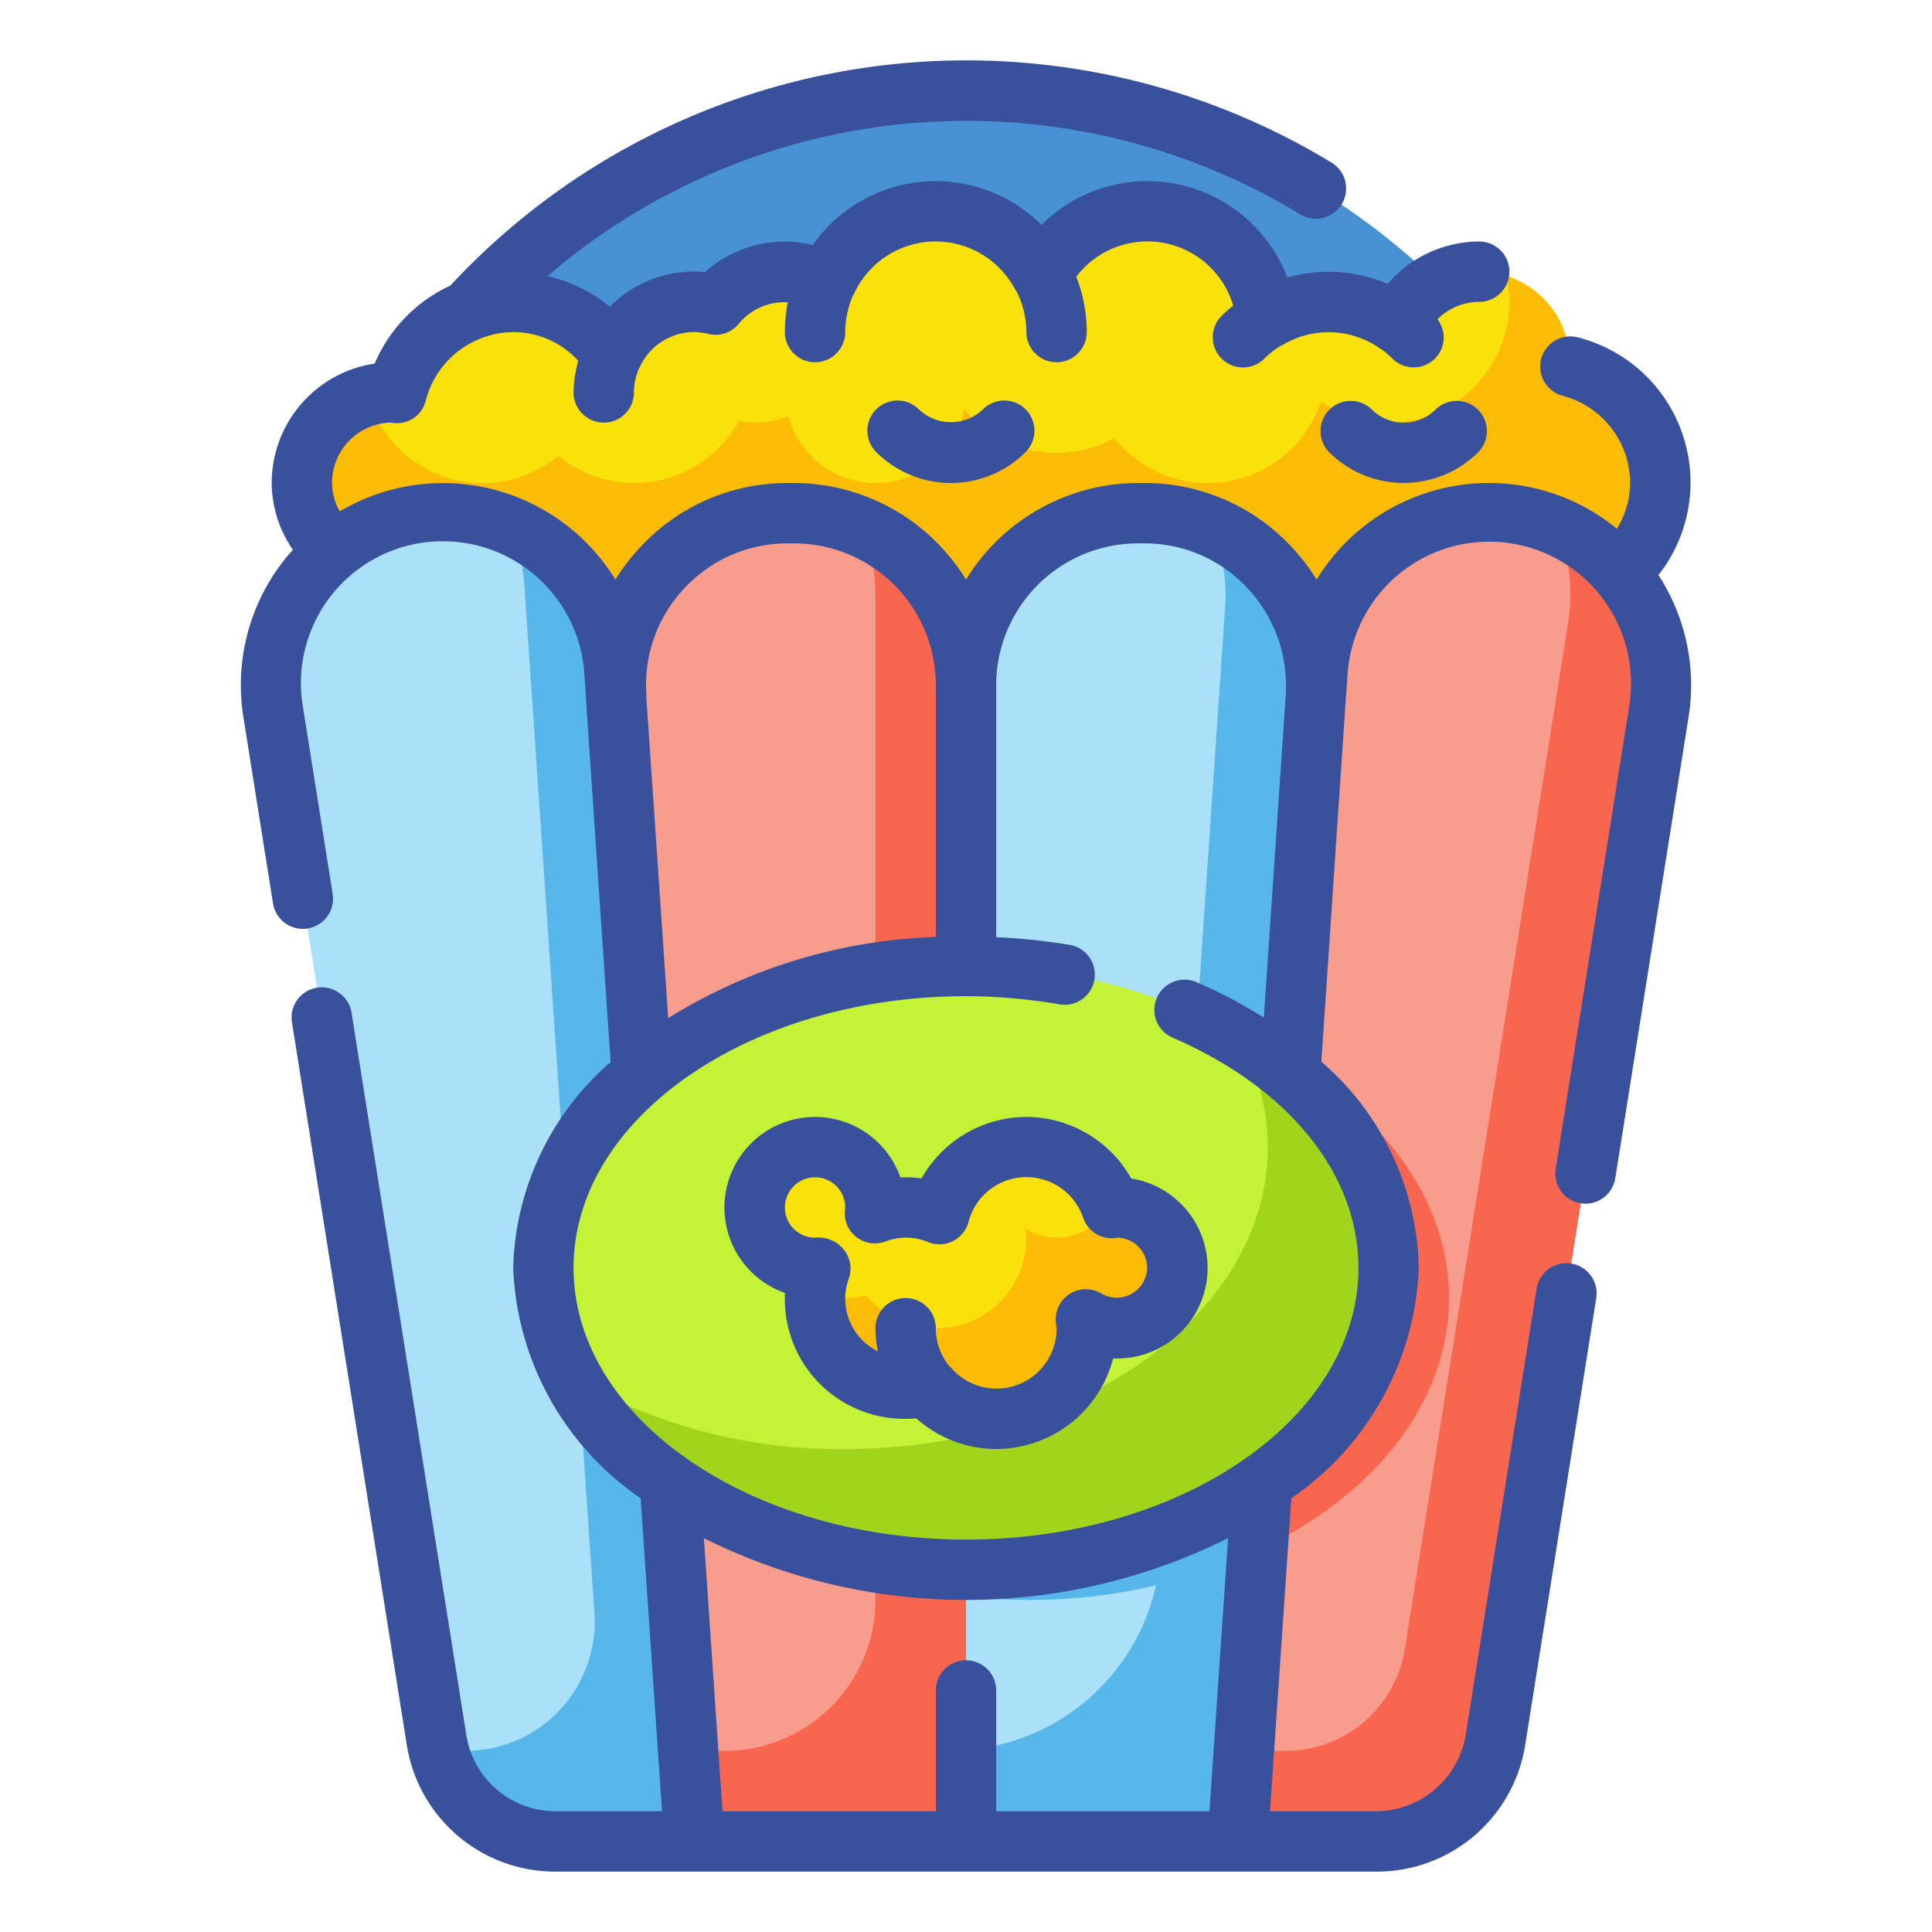 <?xml version="1.0"?>
<svg xmlns="http://www.w3.org/2000/svg" viewBox="0 0 64 64" width="512" height="512"><g id="Fill_Outline" data-name="Fill Outline"><g id="Color"><g><path d="M54.5,24H9.5l.538-2.827A22.358,22.358,0,0,1,32,3h0A22.358,22.358,0,0,1,53.962,21.173Z" style="fill:#4891d3"/><path d="M51.986,12.137c0-.046.014-.09.014-.137a2.994,2.994,0,0,0-5.708-1.271,3.936,3.936,0,0,0-4.335-.151A3.973,3.973,0,0,0,34.5,9.1a3.976,3.976,0,0,0-7.132.243,2.938,2.938,0,0,0-3.665.748,2.943,2.943,0,0,0-3.413,1.64,3.986,3.986,0,0,0-7.153,1.282c-.046,0-.09-.014-.137-.014a3,3,0,1,0,2.473,4.7A3.982,3.982,0,0,0,17,18a3.979,3.979,0,0,0,6.5,3.1,3.948,3.948,0,0,0,5.974-1.152A3.035,3.035,0,0,0,30,20a2.984,2.984,0,0,0,1.116-.22,2.989,2.989,0,0,0,5.828-.227,3.955,3.955,0,0,0,4.965.957A3.965,3.965,0,0,0,48.766,19.3,3.934,3.934,0,0,0,51,20a3.992,3.992,0,0,0,.986-7.863Z" style="fill:#f9e109"/><path d="M51.986,12.137c0-.046.014-.09.014-.137a2.99,2.99,0,0,0-2.1-2.848A3.943,3.943,0,0,1,50,10a4,4,0,0,1-4,4,3.934,3.934,0,0,1-2.234-.7,3.965,3.965,0,0,1-6.857,1.213,3.955,3.955,0,0,1-4.965-.957,2.989,2.989,0,0,1-5.828.227A2.984,2.984,0,0,1,25,14a3.035,3.035,0,0,1-.526-.053A3.948,3.948,0,0,1,18.5,15.1a3.957,3.957,0,0,1-6.319-1.971A2.993,2.993,0,1,0,15.473,17.7,3.982,3.982,0,0,0,17,18a3.979,3.979,0,0,0,6.5,3.1,3.948,3.948,0,0,0,5.974-1.152A3.035,3.035,0,0,0,30,20a2.984,2.984,0,0,0,1.116-.22,2.989,2.989,0,0,0,5.828-.227,3.955,3.955,0,0,0,4.965.957A3.965,3.965,0,0,0,48.766,19.3,3.934,3.934,0,0,0,51,20a3.992,3.992,0,0,0,.986-7.863Z" style="fill:#fcbc04"/><g><path d="M32,61H23L20.415,23.086A5.7,5.7,0,0,1,26.1,17h.2A5.7,5.7,0,0,1,32,22.7Z" style="fill:#f89c8d"/><path d="M41,61H32V22.7A5.7,5.7,0,0,1,37.7,17h.2a5.7,5.7,0,0,1,5.685,6.086Z" style="fill:#aae1f9"/><path d="M23,61H18.414a4,4,0,0,1-3.95-3.372L9.049,23.594A5.7,5.7,0,0,1,14.677,17h0a5.7,5.7,0,0,1,5.685,5.311Z" style="fill:#aae1f9"/><path d="M45.586,61H41l2.638-38.689A5.7,5.7,0,0,1,49.323,17h0a5.7,5.7,0,0,1,5.628,6.594L49.536,57.628A4,4,0,0,1,45.586,61Z" style="fill:#f89c8d"/><path d="M28.542,17.458A5.687,5.687,0,0,1,29,19.7V53a5,5,0,0,1-5,5H22.8l.2,3h9V22.7A5.7,5.7,0,0,0,28.542,17.458Z" style="fill:#f8664f"/><path d="M40.133,17.458a5.66,5.66,0,0,1,.452,2.628l-2.14,31.39A7,7,0,0,1,32,57.974V61h9l2.585-37.914A5.7,5.7,0,0,0,40.133,17.458Z" style="fill:#57b7eb"/><path d="M20.362,22.311A5.69,5.69,0,0,0,16.9,17.46a5.656,5.656,0,0,1,.464,1.851l2.326,34.118A4.28,4.28,0,0,1,15.418,58h0a3.977,3.977,0,0,1-.884-.11A3.989,3.989,0,0,0,18.414,61H23Z" style="fill:#57b7eb"/><path d="M51.564,17.464a5.662,5.662,0,0,1,.387,3.13L46.536,54.628A4,4,0,0,1,42.586,58H41.205L41,61h4.586a4,4,0,0,0,3.95-3.372l5.415-34.034A5.7,5.7,0,0,0,51.564,17.464Z" style="fill:#f8664f"/><path d="M32,52.886V33.114c-4.631.474-8.523,2.561-10.53,5.445l.663,9.729A15.162,15.162,0,0,0,32,52.886Z" style="fill:#f8664f"/><path d="M34,33a19.576,19.576,0,0,0-2,.114V52.886A19.576,19.576,0,0,0,34,53a18.141,18.141,0,0,0,7.657-1.634l1.1-16.161A17.7,17.7,0,0,0,34,33Z" style="fill:#57b7eb"/><path d="M48,43c0-3.154-2.048-5.962-5.241-7.8l-1.1,16.161C45.474,49.58,48,46.5,48,43Z" style="fill:#f8664f"/></g><ellipse cx="32" cy="42" rx="14" ry="10" style="fill:#c4f236"/><path d="M41.032,34.366A7.525,7.525,0,0,1,42,38c0,5.523-6.268,10-14,10a17.565,17.565,0,0,1-9.032-2.366C21.005,49.358,26.065,52,32,52c7.732,0,14-4.477,14-10C46,38.937,44.068,36.2,41.032,34.366Z" style="fill:#a1d51c"/><path d="M37,40c-.061,0-.119.013-.178.018a2.983,2.983,0,0,0-5.706.2,2.886,2.886,0,0,0-2.135-.03c.006-.064.019-.125.019-.19a2,2,0,1,0-2,2c.065,0,.126-.013.19-.019A2.969,2.969,0,0,0,27,43a3,3,0,0,0,3,3,2.963,2.963,0,0,0,.7-.092A2.988,2.988,0,0,0,36,44a2.822,2.822,0,0,0-.03-.293A2,2,0,1,0,37,40Z" style="fill:#f9e109"/><path d="M37,40c-.061,0-.119.013-.178.018-.014-.039-.034-.074-.049-.111a1.976,1.976,0,0,1-2.8.8A2.822,2.822,0,0,1,34,41a2.988,2.988,0,0,1-5.3,1.908,2.773,2.773,0,0,1-1.686-.086c0,.06-.017.117-.017.178a3,3,0,0,0,3,3,2.963,2.963,0,0,0,.7-.092A2.988,2.988,0,0,0,36,44a2.822,2.822,0,0,0-.03-.293A2,2,0,1,0,37,40Z" style="fill:#fcbc04"/></g></g><g id="Outline_copy" data-name="Outline copy"><g><path d="M54.937,19.051a4.96,4.96,0,0,0-2.7-7.883,1,1,0,0,0-.494,1.937A2.993,2.993,0,0,1,54,16a2.908,2.908,0,0,1-.438,1.514A6.69,6.69,0,0,0,43.615,19.2a6.8,6.8,0,0,0-.85-1.106A6.637,6.637,0,0,0,37.9,16h-.2A6.7,6.7,0,0,0,32,19.2,6.7,6.7,0,0,0,26.3,16h-.2a6.632,6.632,0,0,0-4.865,2.1,6.8,6.8,0,0,0-.849,1.1,6.7,6.7,0,0,0-9.131-2.259A1.94,1.94,0,0,1,11,16a1.994,1.994,0,0,1,1.935-2c.033.005.127.015.16.016a.977.977,0,0,0,1.011-.752,3,3,0,0,1,1.768-2.03l.02-.009a2.906,2.906,0,0,1,3.262.727A3.982,3.982,0,0,0,19,13a1,1,0,0,0,2,0,1.967,1.967,0,0,1,.176-.812c.005-.012.014-.02.02-.032A1.981,1.981,0,0,1,23,11a2.052,2.052,0,0,1,.468.063.994.994,0,0,0,1-.332,1.963,1.963,0,0,1,1.628-.717A5.05,5.05,0,0,0,26,11a1,1,0,0,0,2,0,2.964,2.964,0,0,1,.259-1.214c0-.01.014-.016.018-.025a2.976,2.976,0,0,1,5.345-.182c.011.02.028.034.04.052A2.962,2.962,0,0,1,34,11a1,1,0,0,0,2,0,5.029,5.029,0,0,0-.348-1.833,2.962,2.962,0,0,1,5.2.957,4.812,4.812,0,0,0-.386.342,1,1,0,0,0,1.418,1.412,2.93,2.93,0,0,1,.535-.418c.018-.01.037-.014.055-.024a2.965,2.965,0,0,1,3.247.111c.006,0,.013,0,.019.008a2.962,2.962,0,0,1,.382.322,1,1,0,0,0,1.414,0,.988.988,0,0,0,.082-1.3A1.955,1.955,0,0,1,49,10a1,1,0,0,0,0-2,4.008,4.008,0,0,0-3.033,1.406,4.949,4.949,0,0,0-3.322-.212A4.965,4.965,0,0,0,34.5,7.45a4.967,4.967,0,0,0-7.573.664,3.962,3.962,0,0,0-3.574.9A3.909,3.909,0,0,0,20.2,10.159a5,5,0,0,0-2.064-1.012A21.292,21.292,0,0,1,43.071,7.1,1,1,0,0,0,44.11,5.387,23.308,23.308,0,0,0,14.918,9.461a4.994,4.994,0,0,0-2.506,2.582A4.006,4.006,0,0,0,9,16a3.943,3.943,0,0,0,.705,2.218c-.04.045-.085.085-.124.131a6.689,6.689,0,0,0-1.519,5.4l.982,6.178a1,1,0,0,0,.986.843.927.927,0,0,0,.158-.013,1,1,0,0,0,.832-1.145l-.982-6.177a4.7,4.7,0,1,1,9.324-1.052l.048.709v0c0,.027,0,.054,0,.063l.817,12.025A9.34,9.34,0,0,0,17,42a9.7,9.7,0,0,0,4.222,7.632L21.93,60H18.41a2.987,2.987,0,0,1-2.962-2.527l-3.8-23.91a1,1,0,1,0-1.975.314l3.8,23.911A4.977,4.977,0,0,0,18.41,62H45.59a4.976,4.976,0,0,0,4.937-4.213l2.353-14.8a1,1,0,0,0-1.975-.314L48.553,57.473A3.026,3.026,0,0,1,45.59,60H42.071l.707-10.368A9.7,9.7,0,0,0,47,42a9.27,9.27,0,0,0-3.229-6.83l.816-12.088h0l.051-.7a4.7,4.7,0,1,1,9.325,1.057L51.534,38.716a1,1,0,0,0,.83,1.144.962.962,0,0,0,.158.013,1,1,0,0,0,.987-.843l2.428-15.281a6.684,6.684,0,0,0-1-4.7Zm-32.25.419A4.655,4.655,0,0,1,26.1,18h.2A4.7,4.7,0,0,1,31,22.7v8.338a17.909,17.909,0,0,0-8.865,2.688L21.41,23.09c0-.019,0-.117,0-.136A4.65,4.65,0,0,1,22.687,19.47ZM40.065,60H33V56a1,1,0,0,0-2,0v4H23.934l-.617-9.047a19.437,19.437,0,0,0,17.365,0Zm-.424-27.464a1,1,0,1,0-.8,1.836C42.7,36.042,45,38.894,45,42c0,4.963-5.832,9-13,9s-13-4.037-13-9,5.832-9,13-9a18.558,18.558,0,0,1,3.127.275,1,1,0,0,0,.34-1.97A20.9,20.9,0,0,0,33,31.045V22.7A4.7,4.7,0,0,1,37.7,18h.2a4.651,4.651,0,0,1,3.412,1.47A4.7,4.7,0,0,1,42.591,23v.042l-.725,10.668A16.111,16.111,0,0,0,39.641,32.536Z" style="fill:#39519d"/><path d="M32.56,13.561a1.536,1.536,0,0,1-2.12,0,1,1,0,0,0-1.415,1.414,3.5,3.5,0,0,0,4.95,0,1,1,0,0,0-1.415-1.414Z" style="fill:#39519d"/><path d="M47.561,13.561a1.5,1.5,0,0,1-2.122,0,1,1,0,0,0-1.414,1.414,3.505,3.505,0,0,0,4.95,0,1,1,0,0,0-1.414-1.414Z" style="fill:#39519d"/><path d="M34,37a4,4,0,0,0-3.472,2.036,3.7,3.7,0,0,0-.7-.032A3,3,0,1,0,26,42.83c0,.057,0,.113,0,.17a3.961,3.961,0,0,0,4.353,3.982A3.962,3.962,0,0,0,33,48a4.007,4.007,0,0,0,3.874-3,3,3,0,0,0,.6-5.96A4,4,0,0,0,34,37Zm4,5a1.007,1.007,0,0,1-1.513.851,1,1,0,0,0-1.511.956c0,.011.022.181.024.193a1.988,1.988,0,0,1-3.528,1.269c-.01-.013-.026-.017-.036-.029A1.971,1.971,0,0,1,31,44a1,1,0,0,0-2,0,3.988,3.988,0,0,0,.08.765,1.949,1.949,0,0,1-.95-2.445,1,1,0,0,0-.2-.951A1.071,1.071,0,0,0,27,41a1,1,0,1,1,1-1.013c0,.015-.012.1-.013.111a1,1,0,0,0,1.338,1.031,1.885,1.885,0,0,1,1.421.018.986.986,0,0,0,.818-.033,1,1,0,0,0,.519-.634,1.983,1.983,0,0,1,3.8-.133,1,1,0,0,0,1.026.668l.12-.015A1,1,0,0,1,38,42Z" style="fill:#39519d"/></g></g></g></svg>

